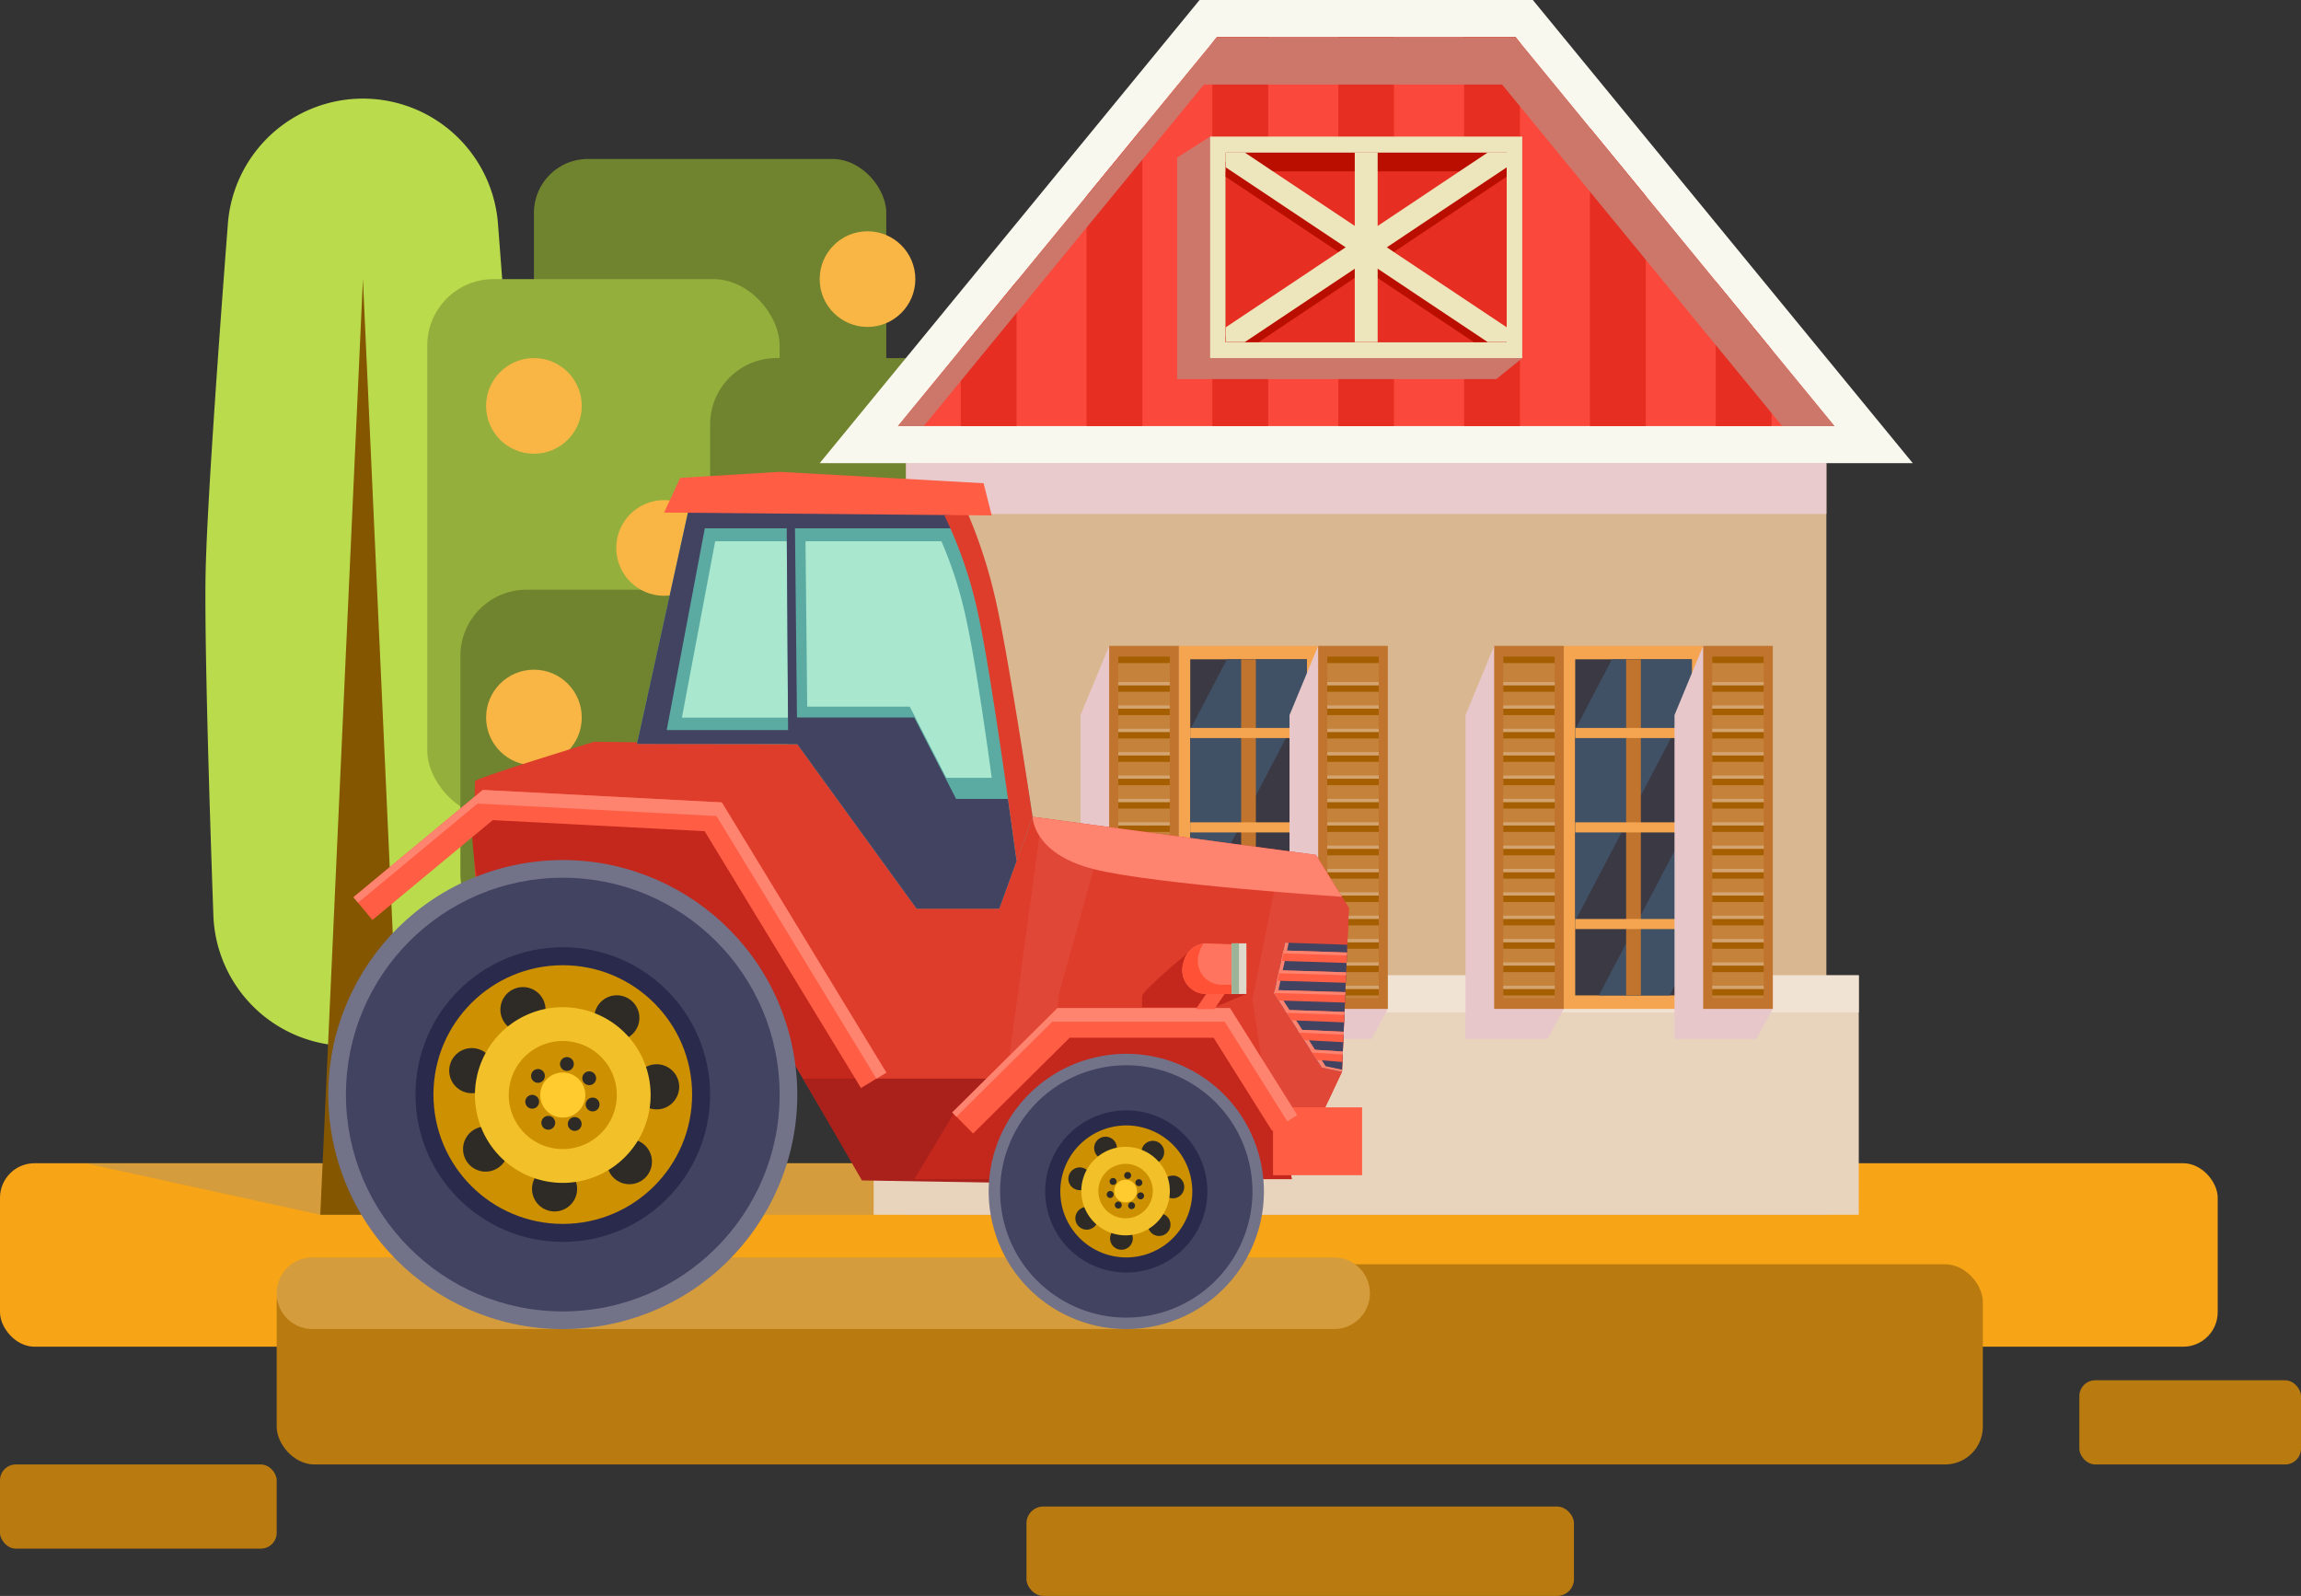 <svg xmlns="http://www.w3.org/2000/svg" width="308.492" height="213.962" viewBox="0 0 308.492 213.962">
  <rect x="0" y="0" width="308.492" height="213.962" fill="#333333" stroke="none"/>
  <g id="Grupo_53448" data-name="Grupo 53448" transform="translate(-533.278 -205.265)">
    <g id="Grupo_53376" data-name="Grupo 53376" transform="translate(533.278 361.214)">
      <rect id="Rectángulo_5070" data-name="Rectángulo 5070" width="297.325" height="24.599" rx="4.633" fill="#f7a416"/>
      <rect id="Rectángulo_5071" data-name="Rectángulo 5071" width="228.739" height="26.836" rx="5.055" transform="translate(37.096 13.549)" fill="#b97b10"/>
      <rect id="Rectángulo_5072" data-name="Rectángulo 5072" width="37.096" height="11.284" rx="2.125" transform="translate(0 40.385)" fill="#b97b10"/>
      <rect id="Rectángulo_5073" data-name="Rectángulo 5073" width="29.716" height="11.284" rx="2.125" transform="translate(278.776 29.101)" fill="#b97b10"/>
      <rect id="Rectángulo_5074" data-name="Rectángulo 5074" width="73.403" height="11.985" rx="2.257" transform="translate(137.617 46.027)" fill="#b97b10"/>
    </g>
    <path id="Trazado_99346" data-name="Trazado 99346" d="M644.628,290.649H570.44l-31.306-6.86H658.827Z" transform="translate(5.778 77.472)" fill="#d49c3c" style="mix-blend-mode: multiply;isolation: isolate"/>
    <path id="Trazado_99347" data-name="Trazado 99347" d="M693.715,299.724H556.753a4.8,4.8,0,0,1-4.8-4.8h0a4.8,4.8,0,0,1,4.8-4.8H693.715a4.8,4.8,0,0,1,4.8,4.8h0A4.8,4.8,0,0,1,693.715,299.724Z" transform="translate(18.423 83.721)" fill="#d49c3c" style="mix-blend-mode: multiply;isolation: isolate"/>
    <path id="Trazado_99348" data-name="Trazado 99348" d="M568.259,211.92h0a18.158,18.158,0,0,0-18.122,17s-2.728,34.855-2.968,46.5c-.234,11.439,1.031,45.755,1.031,45.755a18.16,18.16,0,0,0,18.156,17.75h3.806a18.16,18.16,0,0,0,18.156-17.75s1.266-34.317,1.029-45.755c-.238-11.646-2.966-46.5-2.966-46.5A18.159,18.159,0,0,0,568.259,211.92Z" transform="translate(13.677 6.566)" fill="#badb4c"/>
    <path id="Trazado_99349" data-name="Trazado 99349" d="M560.611,224.1l-5.718,125.438h11.435Z" transform="translate(21.325 18.583)" fill="#845600"/>
    <rect id="Rectángulo_5075" data-name="Rectángulo 5075" width="47.239" height="38.355" rx="7.224" transform="translate(604.862 226.576)" fill="#70832e"/>
    <rect id="Rectángulo_5076" data-name="Rectángulo 5076" width="47.239" height="72.086" rx="8.897" transform="translate(590.561 242.683)" fill="#95af3d"/>
    <rect id="Rectángulo_5077" data-name="Rectángulo 5077" width="47.239" height="72.086" rx="8.897" transform="translate(628.482 253.271)" fill="#70832e"/>
    <rect id="Rectángulo_5078" data-name="Rectángulo 5078" width="47.239" height="47.098" rx="8.871" transform="translate(595.003 284.324)" fill="#70832e"/>
    <circle id="Elipse_3953" data-name="Elipse 3953" cx="6.413" cy="6.413" r="6.413" transform="translate(643.171 236.27)" fill="#f9b645"/>
    <circle id="Elipse_3954" data-name="Elipse 3954" cx="6.413" cy="6.413" r="6.413" transform="translate(598.449 253.271)" fill="#f9b645"/>
    <circle id="Elipse_3955" data-name="Elipse 3955" cx="6.413" cy="6.413" r="6.413" transform="translate(615.899 272.313)" fill="#f9b645"/>
    <circle id="Elipse_3956" data-name="Elipse 3956" cx="6.413" cy="6.413" r="6.413" transform="translate(655.05 264.896)" fill="#ff4a3b"/>
    <circle id="Elipse_3957" data-name="Elipse 3957" cx="6.413" cy="6.413" r="6.413" transform="translate(598.449 295.047)" fill="#f9b645"/>
    <rect id="Rectángulo_5079" data-name="Rectángulo 5079" width="123.391" height="100.765" transform="translate(654.747 267.355)" fill="#d9b791"/>
    <rect id="Rectángulo_5080" data-name="Rectángulo 5080" width="123.391" height="6.815" transform="translate(654.747 267.355)" fill="#e9cacd" style="mix-blend-mode: multiply;isolation: isolate"/>
    <path id="Trazado_99350" data-name="Trazado 99350" d="M639.526,205.265h44.682l50.931,62.09H588.6Z" transform="translate(54.576 0)" fill="#f9f8ee"/>
    <path id="Trazado_99351" data-name="Trazado 99351" d="M719.428,259.928H593.875l8.423-10.271,7.49-9.138,9.377-11.423,7.489-9.138,9.377-11.423.635-.775h39.99l.616.755,9.377,11.443,7.49,9.119,9.377,11.443,7.49,9.138Z" transform="translate(59.785 2.462)" fill="#fa493c"/>
    <g id="Grupo_53377" data-name="Grupo 53377" transform="translate(662.083 210.222)">
      <path id="Trazado_99352" data-name="Trazado 99352" d="M605.6,224.25v19.409h-7.489V233.388Z" transform="translate(-598.115 -191.491)" fill="#e62e22"/>
      <path id="Trazado_99353" data-name="Trazado 99353" d="M614.094,213.9v39.97H606.6V223.038Z" transform="translate(-589.738 -201.702)" fill="#e62e22"/>
      <path id="Trazado_99354" data-name="Trazado 99354" d="M622.584,207.76v52.168h-7.49V208.535l.636-.775Z" transform="translate(-581.362 -207.76)" fill="#e62e22"/>
      <rect id="Rectángulo_5081" data-name="Rectángulo 5081" width="7.47" height="52.168" transform="translate(50.619)" fill="#e62e22"/>
      <path id="Trazado_99355" data-name="Trazado 99355" d="M639.574,208.515v51.413h-7.49V207.76h6.873Z" transform="translate(-564.6 -207.76)" fill="#e62e22"/>
      <path id="Trazado_99356" data-name="Trazado 99356" d="M648.064,223.018V253.87h-7.49V213.9Z" transform="translate(-556.224 -201.702)" fill="#e62e22"/>
      <path id="Trazado_99357" data-name="Trazado 99357" d="M656.554,233.388v10.271h-7.49V224.25Z" transform="translate(-547.847 -191.491)" fill="#e62e22"/>
    </g>
    <path id="Trazado_99358" data-name="Trazado 99358" d="M634.892,214.138h39.983l37.556,45.785h7l-42.783-52.158H636.662l-42.783,52.158h3.458Z" transform="translate(59.789 2.466)" fill="#cc776a" style="mix-blend-mode: multiply;isolation: isolate"/>
    <path id="Trazado_99359" data-name="Trazado 99359" d="M655.513,246.992H612.718V217.3l4.428-2.814,41.843,29.7Z" transform="translate(78.376 9.094)" fill="#cc776a" style="mix-blend-mode: multiply;isolation: isolate"/>
    <g id="Grupo_53378" data-name="Grupo 53378" transform="translate(695.522 223.576)">
      <rect id="Rectángulo_5082" data-name="Rectángulo 5082" width="41.843" height="29.695" fill="#ede6bc"/>
      <rect id="Rectángulo_5083" data-name="Rectángulo 5083" width="37.67" height="25.4" transform="translate(2.087 2.148)" fill="#ba0e00"/>
      <rect id="Rectángulo_5084" data-name="Rectángulo 5084" width="37.666" height="22.886" transform="translate(2.081 4.664)" fill="#e62e22"/>
      <path id="Trazado_99360" data-name="Trazado 99360" d="M653.661,216.19v1.987L637.589,228.9l-2.761,1.828-14.4,9.615h-4.43v-.735L632.066,228.9l2.761-1.848,14.383-9.6,1.907-1.271Z" transform="translate(-613.913 -212.797)" fill="#ba0e00"/>
      <path id="Trazado_99361" data-name="Trazado 99361" d="M653.661,239.612v.735H649.25l-14.422-9.615-2.761-1.828-16.072-10.727V216.19h2.563l1.907,1.271,14.363,9.6,2.761,1.848Z" transform="translate(-613.913 -212.797)" fill="#ba0e00"/>
      <rect id="Rectángulo_5085" data-name="Rectángulo 5085" width="3.068" height="25.4" transform="translate(19.388 2.148)" fill="#ede6bc"/>
      <path id="Trazado_99362" data-name="Trazado 99362" d="M653.667,215.563v1.977l-35.111,23.424H616v-1.977l35.108-23.423Z" transform="translate(-613.91 -213.416)" fill="#ede6bc"/>
      <path id="Trazado_99363" data-name="Trazado 99363" d="M616,215.563v1.977l35.112,23.424h2.558v-1.977L618.56,215.563Z" transform="translate(-613.91 -213.416)" fill="#ede6bc"/>
    </g>
    <rect id="Rectángulo_5086" data-name="Rectángulo 5086" width="132.074" height="32.098" transform="translate(650.407 336.023)" fill="#e8d3bc"/>
    <rect id="Rectángulo_5087" data-name="Rectángulo 5087" width="132.074" height="4.965" transform="translate(650.407 336.023)" fill="#f0e3d4"/>
    <g id="Grupo_53409" data-name="Grupo 53409" transform="translate(678.142 291.853)">
      <path id="Trazado_99364" data-name="Trazado 99364" d="M610.041,248.851l-3.842,9.286v43.409h10.968l2.214-4.022Z" transform="translate(-606.198 -248.851)" fill="#e7c7ca" style="mix-blend-mode: multiply;isolation: isolate"/>
      <rect id="Rectángulo_5088" data-name="Rectángulo 5088" width="18.68" height="48.673" transform="translate(13.182)" fill="#f5a44f"/>
      <rect id="Rectángulo_5089" data-name="Rectángulo 5089" width="15.635" height="45.056" transform="translate(14.708 1.803)" fill="#3b3944"/>
      <path id="Trazado_99365" data-name="Trazado 99365" d="M629.236,249.759v5.2L613.6,284.842V259.175l4.927-9.417Z" transform="translate(-598.894 -247.955)" fill="#405166"/>
      <path id="Trazado_99366" data-name="Trazado 99366" d="M627.658,260.449v18.137l-2.98,5.682H615.2Z" transform="translate(-597.316 -237.409)" fill="#405166"/>
      <rect id="Rectángulo_5090" data-name="Rectángulo 5090" width="1.973" height="45.056" transform="translate(21.535 1.808)" fill="#c0742e"/>
      <rect id="Rectángulo_5091" data-name="Rectángulo 5091" width="15.631" height="1.355" transform="translate(14.706 23.658)" fill="#f5a44f"/>
      <rect id="Rectángulo_5092" data-name="Rectángulo 5092" width="15.631" height="1.355" transform="translate(14.706 36.616)" fill="#f5a44f"/>
      <rect id="Rectángulo_5093" data-name="Rectángulo 5093" width="15.631" height="1.356" transform="translate(14.706 11.006)" fill="#f5a44f"/>
      <rect id="Rectángulo_5094" data-name="Rectángulo 5094" width="9.34" height="48.673" transform="translate(3.842)" fill="#c0742e"/>
      <rect id="Rectángulo_5095" data-name="Rectángulo 5095" width="6.898" height="45.801" transform="translate(5.063 1.436)" fill="#c4823a"/>
      <g id="Grupo_53393" data-name="Grupo 53393" transform="translate(5.063 1.436)">
        <rect id="Rectángulo_5096" data-name="Rectángulo 5096" width="6.898" height="0.869" fill="#a55e00"/>
        <g id="Grupo_53379" data-name="Grupo 53379" transform="translate(0 3.414)">
          <rect id="Rectángulo_5097" data-name="Rectángulo 5097" width="6.898" height="0.869" transform="translate(0 0.435)" fill="#a55e00"/>
          <rect id="Rectángulo_5098" data-name="Rectángulo 5098" width="6.898" height="0.435" fill="#d4a470"/>
        </g>
        <g id="Grupo_53380" data-name="Grupo 53380" transform="translate(0 6.546)">
          <rect id="Rectángulo_5099" data-name="Rectángulo 5099" width="6.898" height="0.869" transform="translate(0 0.434)" fill="#a55e00"/>
          <rect id="Rectángulo_5100" data-name="Rectángulo 5100" width="6.898" height="0.434" fill="#d4a470"/>
        </g>
        <g id="Grupo_53381" data-name="Grupo 53381" transform="translate(0 9.678)">
          <rect id="Rectángulo_5101" data-name="Rectángulo 5101" width="6.898" height="0.869" transform="translate(0 0.434)" fill="#a55e00"/>
          <rect id="Rectángulo_5102" data-name="Rectángulo 5102" width="6.898" height="0.434" fill="#d4a470"/>
        </g>
        <g id="Grupo_53382" data-name="Grupo 53382" transform="translate(0 12.81)">
          <rect id="Rectángulo_5103" data-name="Rectángulo 5103" width="6.898" height="0.869" transform="translate(0 0.435)" fill="#a55e00"/>
          <rect id="Rectángulo_5104" data-name="Rectángulo 5104" width="6.898" height="0.435" fill="#d4a470"/>
        </g>
        <g id="Grupo_53383" data-name="Grupo 53383" transform="translate(0 15.942)">
          <rect id="Rectángulo_5105" data-name="Rectángulo 5105" width="6.898" height="0.869" transform="translate(0 0.434)" fill="#a55e00"/>
          <rect id="Rectángulo_5106" data-name="Rectángulo 5106" width="6.898" height="0.434" fill="#d4a470"/>
        </g>
        <g id="Grupo_53384" data-name="Grupo 53384" transform="translate(0 19.074)">
          <rect id="Rectángulo_5107" data-name="Rectángulo 5107" width="6.898" height="0.869" transform="translate(0 0.434)" fill="#a55e00"/>
          <rect id="Rectángulo_5108" data-name="Rectángulo 5108" width="6.898" height="0.434" fill="#d4a470"/>
        </g>
        <g id="Grupo_53385" data-name="Grupo 53385" transform="translate(0 22.205)">
          <rect id="Rectángulo_5109" data-name="Rectángulo 5109" width="6.898" height="0.869" transform="translate(0 0.435)" fill="#a55e00"/>
          <rect id="Rectángulo_5110" data-name="Rectángulo 5110" width="6.898" height="0.435" fill="#d4a470"/>
        </g>
        <g id="Grupo_53386" data-name="Grupo 53386" transform="translate(0 25.337)">
          <rect id="Rectángulo_5111" data-name="Rectángulo 5111" width="6.898" height="0.869" transform="translate(0 0.435)" fill="#a55e00"/>
          <rect id="Rectángulo_5112" data-name="Rectángulo 5112" width="6.898" height="0.435" fill="#d4a470"/>
        </g>
        <g id="Grupo_53387" data-name="Grupo 53387" transform="translate(0 28.469)">
          <rect id="Rectángulo_5113" data-name="Rectángulo 5113" width="6.898" height="0.869" transform="translate(0 0.434)" fill="#a55e00"/>
          <rect id="Rectángulo_5114" data-name="Rectángulo 5114" width="6.898" height="0.434" fill="#d4a470"/>
        </g>
        <g id="Grupo_53388" data-name="Grupo 53388" transform="translate(0 31.601)">
          <rect id="Rectángulo_5115" data-name="Rectángulo 5115" width="6.898" height="0.869" transform="translate(0 0.435)" fill="#a55e00"/>
          <rect id="Rectángulo_5116" data-name="Rectángulo 5116" width="6.898" height="0.435" fill="#d4a470"/>
        </g>
        <g id="Grupo_53389" data-name="Grupo 53389" transform="translate(0 34.733)">
          <rect id="Rectángulo_5117" data-name="Rectángulo 5117" width="6.898" height="0.869" transform="translate(0 0.435)" fill="#a55e00"/>
          <rect id="Rectángulo_5118" data-name="Rectángulo 5118" width="6.898" height="0.435" fill="#d4a470"/>
        </g>
        <g id="Grupo_53390" data-name="Grupo 53390" transform="translate(0 37.864)">
          <rect id="Rectángulo_5119" data-name="Rectángulo 5119" width="6.898" height="0.869" transform="translate(0 0.434)" fill="#a55e00"/>
          <rect id="Rectángulo_5120" data-name="Rectángulo 5120" width="6.898" height="0.434" fill="#d4a470"/>
        </g>
        <g id="Grupo_53391" data-name="Grupo 53391" transform="translate(0 40.996)">
          <rect id="Rectángulo_5121" data-name="Rectángulo 5121" width="6.898" height="0.869" transform="translate(0 0.434)" fill="#a55e00"/>
          <rect id="Rectángulo_5122" data-name="Rectángulo 5122" width="6.898" height="0.434" fill="#d4a470"/>
        </g>
        <g id="Grupo_53392" data-name="Grupo 53392" transform="translate(0 44.128)">
          <rect id="Rectángulo_5123" data-name="Rectángulo 5123" width="6.898" height="0.869" transform="translate(0 0.435)" fill="#a55e00"/>
          <rect id="Rectángulo_5124" data-name="Rectángulo 5124" width="6.898" height="0.435" fill="#d4a470"/>
        </g>
      </g>
      <path id="Trazado_99367" data-name="Trazado 99367" d="M624.145,248.851l-3.842,9.286v43.409H631.27l2.214-4.022Z" transform="translate(-592.283 -248.851)" fill="#e7c7ca" style="mix-blend-mode: multiply;isolation: isolate"/>
      <rect id="Rectángulo_5125" data-name="Rectángulo 5125" width="9.34" height="48.673" transform="translate(31.861)" fill="#c0742e"/>
      <rect id="Rectángulo_5126" data-name="Rectángulo 5126" width="6.898" height="45.801" transform="translate(33.082 1.436)" fill="#c4823a"/>
      <g id="Grupo_53408" data-name="Grupo 53408" transform="translate(33.082 1.436)">
        <rect id="Rectángulo_5127" data-name="Rectángulo 5127" width="6.898" height="0.869" fill="#a55e00"/>
        <g id="Grupo_53394" data-name="Grupo 53394" transform="translate(0 3.414)">
          <rect id="Rectángulo_5128" data-name="Rectángulo 5128" width="6.898" height="0.869" transform="translate(0 0.435)" fill="#a55e00"/>
          <rect id="Rectángulo_5129" data-name="Rectángulo 5129" width="6.898" height="0.435" fill="#d4a470"/>
        </g>
        <g id="Grupo_53395" data-name="Grupo 53395" transform="translate(0 6.546)">
          <rect id="Rectángulo_5130" data-name="Rectángulo 5130" width="6.898" height="0.869" transform="translate(0 0.434)" fill="#a55e00"/>
          <rect id="Rectángulo_5131" data-name="Rectángulo 5131" width="6.898" height="0.434" fill="#d4a470"/>
        </g>
        <g id="Grupo_53396" data-name="Grupo 53396" transform="translate(0 9.678)">
          <rect id="Rectángulo_5132" data-name="Rectángulo 5132" width="6.898" height="0.869" transform="translate(0 0.434)" fill="#a55e00"/>
          <rect id="Rectángulo_5133" data-name="Rectángulo 5133" width="6.898" height="0.434" fill="#d4a470"/>
        </g>
        <g id="Grupo_53397" data-name="Grupo 53397" transform="translate(0 12.81)">
          <rect id="Rectángulo_5134" data-name="Rectángulo 5134" width="6.898" height="0.869" transform="translate(0 0.435)" fill="#a55e00"/>
          <rect id="Rectángulo_5135" data-name="Rectángulo 5135" width="6.898" height="0.435" fill="#d4a470"/>
        </g>
        <g id="Grupo_53398" data-name="Grupo 53398" transform="translate(0 15.942)">
          <rect id="Rectángulo_5136" data-name="Rectángulo 5136" width="6.898" height="0.869" transform="translate(0 0.434)" fill="#a55e00"/>
          <rect id="Rectángulo_5137" data-name="Rectángulo 5137" width="6.898" height="0.434" fill="#d4a470"/>
        </g>
        <g id="Grupo_53399" data-name="Grupo 53399" transform="translate(0 19.074)">
          <rect id="Rectángulo_5138" data-name="Rectángulo 5138" width="6.898" height="0.869" transform="translate(0 0.434)" fill="#a55e00"/>
          <rect id="Rectángulo_5139" data-name="Rectángulo 5139" width="6.898" height="0.434" fill="#d4a470"/>
        </g>
        <g id="Grupo_53400" data-name="Grupo 53400" transform="translate(0 22.205)">
          <rect id="Rectángulo_5140" data-name="Rectángulo 5140" width="6.898" height="0.869" transform="translate(0 0.435)" fill="#a55e00"/>
          <rect id="Rectángulo_5141" data-name="Rectángulo 5141" width="6.898" height="0.435" fill="#d4a470"/>
        </g>
        <g id="Grupo_53401" data-name="Grupo 53401" transform="translate(0 25.337)">
          <rect id="Rectángulo_5142" data-name="Rectángulo 5142" width="6.898" height="0.869" transform="translate(0 0.435)" fill="#a55e00"/>
          <rect id="Rectángulo_5143" data-name="Rectángulo 5143" width="6.898" height="0.435" fill="#d4a470"/>
        </g>
        <g id="Grupo_53402" data-name="Grupo 53402" transform="translate(0 28.469)">
          <rect id="Rectángulo_5144" data-name="Rectángulo 5144" width="6.898" height="0.869" transform="translate(0 0.434)" fill="#a55e00"/>
          <rect id="Rectángulo_5145" data-name="Rectángulo 5145" width="6.898" height="0.434" fill="#d4a470"/>
        </g>
        <g id="Grupo_53403" data-name="Grupo 53403" transform="translate(0 31.601)">
          <rect id="Rectángulo_5146" data-name="Rectángulo 5146" width="6.898" height="0.869" transform="translate(0 0.435)" fill="#a55e00"/>
          <rect id="Rectángulo_5147" data-name="Rectángulo 5147" width="6.898" height="0.435" fill="#d4a470"/>
        </g>
        <g id="Grupo_53404" data-name="Grupo 53404" transform="translate(0 34.733)">
          <rect id="Rectángulo_5148" data-name="Rectángulo 5148" width="6.898" height="0.869" transform="translate(0 0.435)" fill="#a55e00"/>
          <rect id="Rectángulo_5149" data-name="Rectángulo 5149" width="6.898" height="0.435" fill="#d4a470"/>
        </g>
        <g id="Grupo_53405" data-name="Grupo 53405" transform="translate(0 37.864)">
          <rect id="Rectángulo_5150" data-name="Rectángulo 5150" width="6.898" height="0.869" transform="translate(0 0.434)" fill="#a55e00"/>
          <rect id="Rectángulo_5151" data-name="Rectángulo 5151" width="6.898" height="0.434" fill="#d4a470"/>
        </g>
        <g id="Grupo_53406" data-name="Grupo 53406" transform="translate(0 40.996)">
          <rect id="Rectángulo_5152" data-name="Rectángulo 5152" width="6.898" height="0.869" transform="translate(0 0.434)" fill="#a55e00"/>
          <rect id="Rectángulo_5153" data-name="Rectángulo 5153" width="6.898" height="0.434" fill="#d4a470"/>
        </g>
        <g id="Grupo_53407" data-name="Grupo 53407" transform="translate(0 44.128)">
          <rect id="Rectángulo_5154" data-name="Rectángulo 5154" width="6.898" height="0.869" transform="translate(0 0.435)" fill="#a55e00"/>
          <rect id="Rectángulo_5155" data-name="Rectángulo 5155" width="6.898" height="0.435" fill="#d4a470"/>
        </g>
      </g>
    </g>
    <path id="Trazado_99368" data-name="Trazado 99368" d="M676.216,311.063l5.43-11.486.926-21.98-4.41-7.108-37.994-5.108-31.551-9.748-27.25-.308s-16.467,5.022-15.962,5.328c.111.068-.983,16.356,1.5,18.088,8.751,6.109,33.341,6.246,33.341,6.246S616.6,312.643,617,313.431s27.175.7,27.175.7Z" transform="translate(31.55 49.389)" fill="#de3d2c"/>
    <path id="Trazado_99369" data-name="Trazado 99369" d="M618.973,295.2l-5.759,7.037L602.5,284.089l-2.142-3.622-33.959-7.3-.552-3.618s-1.2-7.124-.473-8.691,29.386-1.021,31.676.328,5.082,9.047,5.082,9.047Z" transform="translate(31.434 53.909)" fill="#c4271b" style="mix-blend-mode: multiply;isolation: isolate"/>
    <path id="Trazado_99370" data-name="Trazado 99370" d="M620.25,278.056H587.475l7.891,13.649,19.778.328Z" transform="translate(53.471 71.816)" fill="#a9211a"/>
    <path id="Trazado_99371" data-name="Trazado 99371" d="M620.706,265.439l-2.9,14.447,1.452,9.57,3.845,8.407,3.83-2.184L629.8,289.6l.925-21.979-.925-1.491Z" transform="translate(83.391 59.368)" fill="#e04737"/>
    <path id="Trazado_99372" data-name="Trazado 99372" d="M605.425,261.676l-4.022,29.47,6.436-6.385.2-1.893,4.651-16.741Z" transform="translate(67.212 55.655)" fill="#e04737"/>
    <path id="Trazado_99373" data-name="Trazado 99373" d="M616.516,269.558s-6.162,5.082-6.162,5.849v1.468h9.685l4.3-1.782Z" transform="translate(76.043 63.432)" fill="#c4271b"/>
    <path id="Trazado_99374" data-name="Trazado 99374" d="M600.171,287.057,594.98,295.7h50.635l-.98-5.08s-5.145-12.383-7.505-14.127-12.79-2.654-12.79-2.654L612.587,276.4Z" transform="translate(60.875 67.654)" fill="#c4271b" style="mix-blend-mode: multiply;isolation: isolate"/>
    <rect id="Rectángulo_5156" data-name="Rectángulo 5156" width="11.94" height="9.096" transform="translate(703.95 353.724)" fill="#ff5e45"/>
    <path id="Trazado_99375" data-name="Trazado 99375" d="M629.078,269.159l-8.335-.277-1.48,6.808,6.391,9.939,2.707.572Z" transform="translate(84.833 62.764)" fill="#424261"/>
    <path id="Trazado_99376" data-name="Trazado 99376" d="M626.172,285.446l-6.391-9.939,1.437-6.609-.475-.016-1.48,6.808,6.391,9.939,2.707.572.012-.289Z" transform="translate(84.834 62.764)" fill="#ff8470"/>
    <path id="Trazado_99377" data-name="Trazado 99377" d="M628.7,277.647l-.057,1.4-7.062-.276-.9-1.4Zm-.282,6.711.06-1.4-4.385-.278.9,1.4Zm-6.031-4.333.9,1.4,5.243.278.06-1.4Zm-3.023-5.31-.1.455.608.946,8.882.278.058-1.4Zm1.154-5.308-.3,1.4,8.763.276.06-1.4Zm-.576,2.654-.306,1.4,9.23.278.06-1.4Z" transform="translate(84.833 63.283)" fill="#ff5e45"/>
    <g id="Grupo_53410" data-name="Grupo 53410" transform="translate(704.097 332.689)">
      <path id="Trazado_99378" data-name="Trazado 99378" d="M621.957,276.5l4.1.26.016-.392-4.383-.277Z" transform="translate(-616.865 -262.815)" fill="#ff8470"/>
      <path id="Trazado_99379" data-name="Trazado 99379" d="M620.045,269.8l8.5.277.017-.392-8.518-.277-.3,1.4.085,0Z" transform="translate(-618.792 -269.407)" fill="#ff8470"/>
      <path id="Trazado_99380" data-name="Trazado 99380" d="M621.095,275.156l5.926.265.016-.392-6.2-.277Z" transform="translate(-617.713 -264.133)" fill="#ff8470"/>
      <path id="Trazado_99381" data-name="Trazado 99381" d="M619.45,272.143l.085,0,.219-1.01,8.967.277.016-.392-8.983-.277Z" transform="translate(-619.079 -268.088)" fill="#ff8470"/>
      <path id="Trazado_99382" data-name="Trazado 99382" d="M620.234,273.818l7.747.268.016-.392-8.021-.277Z" transform="translate(-618.561 -265.452)" fill="#ff8470"/>
      <path id="Trazado_99383" data-name="Trazado 99383" d="M619.264,272.534l.064.1.035-.161,9.432.277.016-.392-9.448-.277Z" transform="translate(-619.264 -266.77)" fill="#ff8470"/>
    </g>
    <g id="Grupo_53411" data-name="Grupo 53411" transform="translate(660.946 340.417)">
      <path id="Trazado_99384" data-name="Trazado 99384" d="M600.34,290.111l-2.8-2.821L611.647,273.3h23.128l9.014,14.347-3.364,2.115-7.846-12.488h-19.3Z" transform="translate(-597.542 -273.297)" fill="#ff5e45"/>
    </g>
    <g id="Grupo_53412" data-name="Grupo 53412" transform="translate(580.667 311.167)">
      <path id="Trazado_99385" data-name="Trazado 99385" d="M625.175,298.538l-20.963-34.433-28.405-1.483L559.67,276.013l-2.538-3.058,17.332-14.383,32.05,1.673,22.054,36.225Z" transform="translate(-557.132 -258.573)" fill="#ff5e45"/>
    </g>
    <path id="Trazado_99386" data-name="Trazado 99386" d="M610.944,275.121h23.128l8.392,13.356,1.326-.834L634.776,273.3H611.647L597.542,287.29l.563.567Z" transform="translate(63.404 67.12)" fill="#ff8470"/>
    <path id="Trazado_99387" data-name="Trazado 99387" d="M573.761,260.4l32.05,1.673,21.434,35.207,1.324-.806-22.053-36.226-32.05-1.673-17.332,14.383.61.734Z" transform="translate(23.535 52.594)" fill="#ff8470"/>
    <path id="Trazado_99388" data-name="Trazado 99388" d="M602.964,260.387s0,4.941,8.189,7.013,33.289,3.713,33.289,3.713l-3.484-5.618Z" transform="translate(68.753 54.384)" fill="#ff8470"/>
    <path id="Trazado_99389" data-name="Trazado 99389" d="M620.671,275.716h-4.4A3.2,3.2,0,0,1,613.2,271.6l.117-.4a3.2,3.2,0,0,1,2.8-2.275l4.631.165a.992.992,0,0,1,.918.991v4.641A.994.994,0,0,1,620.671,275.716Z" transform="translate(78.717 62.808)" fill="#ff745e"/>
    <path id="Trazado_99390" data-name="Trazado 99390" d="M618.347,274.452a3.2,3.2,0,0,1-3.067-4.118l.119-.4a3.152,3.152,0,0,1,.516-.985,3.18,3.18,0,0,0-2.6,2.225l-.119.4a3.2,3.2,0,0,0,3.067,4.118h4.4a.994.994,0,0,0,.993-.993v-.246Z" transform="translate(78.717 62.833)" fill="#ff5135"/>
    <path id="Trazado_99391" data-name="Trazado 99391" d="M629.3,282.415l-4.47,12.309H613.754l-16-22.057-21.485-.032L583,242.071l1.051-4.011H592.8c10.592.872,25.538,2.263,27.127,3.252C623.514,243.551,629.3,282.415,629.3,282.415Z" transform="translate(42.413 32.356)" fill="#5baba2"/>
    <path id="Trazado_99392" data-name="Trazado 99392" d="M593.361,241.792h-9.6L579.3,265.435h14.225Z" transform="translate(45.401 36.038)" fill="#a9e7cf"/>
    <path id="Trazado_99393" data-name="Trazado 99393" d="M605.859,241.792H587.638l.232,22.172h13.747l4.9,9.538H612.6s-1.887-14.363-3.479-21.559A54.841,54.841,0,0,0,605.859,241.792Z" transform="translate(53.632 36.038)" fill="#a9e7cf"/>
    <path id="Trazado_99394" data-name="Trazado 99394" d="M626.008,279.073H619.05l-5.608-10.91H597.714l-.266-25.365h21.6v-2.732H585.87l.2-1.051-2.938,1.506-6.864,31.172,3.631.01h16.636v.022h1.218l16,22.057h11.079l2.324-6.4Zm-45.757-9.23,5.106-27.046h10.984l.183,27.046Z" transform="translate(42.413 33.298)" fill="#424261"/>
    <path id="Trazado_99395" data-name="Trazado 99395" d="M597.009,240.252a57.089,57.089,0,0,1,4.553,13.342c1.822,8.232,5.131,32.973,5.131,32.973l2.146-5.91s-3.463-23.13-5.155-29.922a66.6,66.6,0,0,0-3.6-10.894Z" transform="translate(62.877 34.113)" fill="#de3d2c"/>
    <path id="Trazado_99396" data-name="Trazado 99396" d="M620.93,238.636l-27.347-1.529-13.33.811-2.157,4.649,43.922.384Z" transform="translate(44.217 31.415)" fill="#ff5e45"/>
    <circle id="Elipse_3958" data-name="Elipse 3958" cx="31.435" cy="31.435" r="31.435" transform="translate(570.913 328.638) rotate(-13.282)" fill="#727289"/>
    <circle id="Elipse_3959" data-name="Elipse 3959" cx="29.07" cy="29.07" r="29.07" transform="translate(579.66 322.941)" fill="#424261"/>
    <circle id="Elipse_3960" data-name="Elipse 3960" cx="19.752" cy="19.752" r="19.752" transform="translate(588.978 332.258)" fill="#2a2a4d"/>
    <circle id="Elipse_3961" data-name="Elipse 3961" cx="18.45" cy="18.45" r="18.45" transform="translate(662.084 351.279) rotate(-13.283)" fill="#727289"/>
    <circle id="Elipse_3962" data-name="Elipse 3962" cx="16.913" cy="16.913" r="16.913" transform="translate(663.932 352.422) rotate(-13.283)" fill="#424261"/>
    <path id="Trazado_99397" data-name="Trazado 99397" d="M625.555,291.068a10.87,10.87,0,1,0-10.869,10.871A10.869,10.869,0,0,0,625.555,291.068Z" transform="translate(69.593 73.928)" fill="#2a2a4d"/>
    <circle id="Elipse_3963" data-name="Elipse 3963" cx="17.34" cy="17.34" r="17.34" transform="translate(591.389 334.67)" fill="#cd9000"/>
    <g id="Grupo_53414" data-name="Grupo 53414" transform="translate(593.505 337.601)">
      <path id="Trazado_99398" data-name="Trazado 99398" d="M572.814,273.625a3.024,3.024,0,1,0-1.462,4.019A3.024,3.024,0,0,0,572.814,273.625Z" transform="translate(-560.187 -271.879)" fill="#2e2b27"/>
      <path id="Trazado_99399" data-name="Trazado 99399" d="M567.4,276.1a3.023,3.023,0,1,0,2.138,3.7A3.022,3.022,0,0,0,567.4,276.1Z" transform="translate(-563.595 -267.818)" fill="#2e2b27"/>
      <path id="Trazado_99400" data-name="Trazado 99400" d="M565.818,281.835a3.024,3.024,0,1,0,4.212.743A3.026,3.026,0,0,0,565.818,281.835Z" transform="translate(-562.674 -262.597)" fill="#2e2b27"/>
      <path id="Trazado_99401" data-name="Trazado 99401" d="M569.194,286.734a3.023,3.023,0,1,0,3.276-2.747A3.022,3.022,0,0,0,569.194,286.734Z" transform="translate(-558.082 -259.945)" fill="#2e2b27"/>
      <path id="Trazado_99402" data-name="Trazado 99402" d="M575.117,287.3a3.024,3.024,0,1,0,0-4.275A3.023,3.023,0,0,0,575.117,287.3Z" transform="translate(-553.1 -261.759)" fill="#2e2b27"/>
      <path id="Trazado_99403" data-name="Trazado 99403" d="M579.357,283.124a3.024,3.024,0,1,0-3.276-2.749A3.024,3.024,0,0,0,579.357,283.124Z" transform="translate(-551.287 -266.741)" fill="#2e2b27"/>
      <path id="Trazado_99404" data-name="Trazado 99404" d="M578.884,277.192a3.024,3.024,0,1,0-4.211.741A3.024,3.024,0,0,0,578.884,277.192Z" transform="translate(-553.938 -271.332)" fill="#2e2b27"/>
      <path id="Trazado_99405" data-name="Trazado 99405" d="M588.883,285.013a11.777,11.777,0,1,0-11.777,11.775A11.776,11.776,0,0,0,588.883,285.013Z" transform="translate(-561.882 -270.54)" fill="#f2c028"/>
      <path id="Trazado_99406" data-name="Trazado 99406" d="M582.1,282.762a7.244,7.244,0,1,0-7.245,7.243A7.246,7.246,0,0,0,582.1,282.762Z" transform="translate(-559.631 -268.29)" fill="#cd9000"/>
      <path id="Trazado_99407" data-name="Trazado 99407" d="M575.783,280.667a3.024,3.024,0,1,0-3.024,3.024A3.024,3.024,0,0,0,575.783,280.667Z" transform="translate(-557.536 -266.194)" fill="#ffcb2e"/>
      <g id="Grupo_53413" data-name="Grupo 53413" transform="translate(10.2 9.386)">
        <path id="Trazado_99408" data-name="Trazado 99408" d="M570.637,277.625a.924.924,0,1,0,.115,1.3A.923.923,0,0,0,570.637,277.625Z" transform="translate(-568.345 -275.809)" fill="#2e2b27"/>
        <path id="Trazado_99409" data-name="Trazado 99409" d="M569.494,279.166a.925.925,0,1,0,1.071.751A.927.927,0,0,0,569.494,279.166Z" transform="translate(-568.729 -274.089)" fill="#2e2b27"/>
        <path id="Trazado_99410" data-name="Trazado 99410" d="M569.939,281.033a.925.925,0,1,0,1.261-.338A.923.923,0,0,0,569.939,281.033Z" transform="translate(-567.659 -272.69)" fill="#2e2b27"/>
        <path id="Trazado_99411" data-name="Trazado 99411" d="M571.654,281.892a.925.925,0,1,0,.552-1.186A.926.926,0,0,0,571.654,281.892Z" transform="translate(-565.899 -272.611)" fill="#2e2b27"/>
        <path id="Trazado_99412" data-name="Trazado 99412" d="M573.415,281.129a.924.924,0,1,0-.552-1.184A.922.922,0,0,0,573.415,281.129Z" transform="translate(-564.706 -273.907)" fill="#2e2b27"/>
        <path id="Trazado_99413" data-name="Trazado 99413" d="M573.964,279.29a.925.925,0,1,0-1.264-.338A.925.925,0,0,0,573.964,279.29Z" transform="translate(-564.933 -275.654)" fill="#2e2b27"/>
        <path id="Trazado_99414" data-name="Trazado 99414" d="M572.908,277.689a.925.925,0,1,0-1.071.751A.927.927,0,0,0,572.908,277.689Z" transform="translate(-566.418 -276.604)" fill="#2e2b27"/>
      </g>
    </g>
    <path id="Trazado_99415" data-name="Trazado 99415" d="M622.529,290.062a8.847,8.847,0,1,0-8.846,8.848A8.847,8.847,0,0,0,622.529,290.062Z" transform="translate(70.598 74.933)" fill="#cd9000"/>
    <rect id="Rectángulo_5157" data-name="Rectángulo 5157" width="1.987" height="6.789" transform="translate(698.395 331.735)" fill="#ded9cb"/>
    <rect id="Rectángulo_5158" data-name="Rectángulo 5158" width="0.993" height="6.789" transform="translate(698.395 331.735)" fill="#9db397"/>
    <path id="Trazado_99416" data-name="Trazado 99416" d="M616.46,274.378h-2.48l1.383-2.034h2.48Z" transform="translate(79.621 66.18)" fill="#ff5e45"/>
    <g id="Grupo_53445" data-name="Grupo 53445" transform="translate(729.757 291.853)">
      <path id="Trazado_99417" data-name="Trazado 99417" d="M636.022,248.851l-3.842,9.286v43.409h10.968l2.214-4.022Z" transform="translate(-632.18 -248.851)" fill="#e7c7ca" style="mix-blend-mode: multiply;isolation: isolate"/>
      <rect id="Rectángulo_5159" data-name="Rectángulo 5159" width="18.68" height="48.673" transform="translate(13.182)" fill="#f5a44f"/>
      <rect id="Rectángulo_5160" data-name="Rectángulo 5160" width="15.635" height="45.056" transform="translate(14.707 1.803)" fill="#3b3944"/>
      <path id="Trazado_99418" data-name="Trazado 99418" d="M655.218,249.759v5.2l-15.635,29.879V259.175l4.927-9.417Z" transform="translate(-624.876 -247.955)" fill="#405166"/>
      <path id="Trazado_99419" data-name="Trazado 99419" d="M653.64,260.449v18.137l-2.98,5.682h-9.476Z" transform="translate(-623.298 -237.409)" fill="#405166"/>
      <rect id="Rectángulo_5161" data-name="Rectángulo 5161" width="1.973" height="45.056" transform="translate(21.535 1.808)" fill="#c0742e"/>
      <rect id="Rectángulo_5162" data-name="Rectángulo 5162" width="15.631" height="1.355" transform="translate(14.706 23.658)" fill="#f5a44f"/>
      <rect id="Rectángulo_5163" data-name="Rectángulo 5163" width="15.631" height="1.355" transform="translate(14.706 36.616)" fill="#f5a44f"/>
      <rect id="Rectángulo_5164" data-name="Rectángulo 5164" width="15.631" height="1.356" transform="translate(14.706 11.006)" fill="#f5a44f"/>
      <rect id="Rectángulo_5165" data-name="Rectángulo 5165" width="9.34" height="48.673" transform="translate(3.842)" fill="#c0742e"/>
      <rect id="Rectángulo_5166" data-name="Rectángulo 5166" width="6.898" height="45.801" transform="translate(5.063 1.436)" fill="#c4823a"/>
      <g id="Grupo_53429" data-name="Grupo 53429" transform="translate(5.063 1.436)">
        <rect id="Rectángulo_5167" data-name="Rectángulo 5167" width="6.898" height="0.869" fill="#a55e00"/>
        <g id="Grupo_53415" data-name="Grupo 53415" transform="translate(0 3.414)">
          <rect id="Rectángulo_5168" data-name="Rectángulo 5168" width="6.898" height="0.869" transform="translate(0 0.435)" fill="#a55e00"/>
          <rect id="Rectángulo_5169" data-name="Rectángulo 5169" width="6.898" height="0.435" fill="#d4a470"/>
        </g>
        <g id="Grupo_53416" data-name="Grupo 53416" transform="translate(0 6.546)">
          <rect id="Rectángulo_5170" data-name="Rectángulo 5170" width="6.898" height="0.869" transform="translate(0 0.434)" fill="#a55e00"/>
          <rect id="Rectángulo_5171" data-name="Rectángulo 5171" width="6.898" height="0.434" fill="#d4a470"/>
        </g>
        <g id="Grupo_53417" data-name="Grupo 53417" transform="translate(0 9.678)">
          <rect id="Rectángulo_5172" data-name="Rectángulo 5172" width="6.898" height="0.869" transform="translate(0 0.434)" fill="#a55e00"/>
          <rect id="Rectángulo_5173" data-name="Rectángulo 5173" width="6.898" height="0.434" fill="#d4a470"/>
        </g>
        <g id="Grupo_53418" data-name="Grupo 53418" transform="translate(0 12.81)">
          <rect id="Rectángulo_5174" data-name="Rectángulo 5174" width="6.898" height="0.869" transform="translate(0 0.435)" fill="#a55e00"/>
          <rect id="Rectángulo_5175" data-name="Rectángulo 5175" width="6.898" height="0.435" fill="#d4a470"/>
        </g>
        <g id="Grupo_53419" data-name="Grupo 53419" transform="translate(0 15.942)">
          <rect id="Rectángulo_5176" data-name="Rectángulo 5176" width="6.898" height="0.869" transform="translate(0 0.434)" fill="#a55e00"/>
          <rect id="Rectángulo_5177" data-name="Rectángulo 5177" width="6.898" height="0.434" fill="#d4a470"/>
        </g>
        <g id="Grupo_53420" data-name="Grupo 53420" transform="translate(0 19.074)">
          <rect id="Rectángulo_5178" data-name="Rectángulo 5178" width="6.898" height="0.869" transform="translate(0 0.434)" fill="#a55e00"/>
          <rect id="Rectángulo_5179" data-name="Rectángulo 5179" width="6.898" height="0.434" fill="#d4a470"/>
        </g>
        <g id="Grupo_53421" data-name="Grupo 53421" transform="translate(0 22.205)">
          <rect id="Rectángulo_5180" data-name="Rectángulo 5180" width="6.898" height="0.869" transform="translate(0 0.435)" fill="#a55e00"/>
          <rect id="Rectángulo_5181" data-name="Rectángulo 5181" width="6.898" height="0.435" fill="#d4a470"/>
        </g>
        <g id="Grupo_53422" data-name="Grupo 53422" transform="translate(0 25.337)">
          <rect id="Rectángulo_5182" data-name="Rectángulo 5182" width="6.898" height="0.869" transform="translate(0 0.435)" fill="#a55e00"/>
          <rect id="Rectángulo_5183" data-name="Rectángulo 5183" width="6.898" height="0.435" fill="#d4a470"/>
        </g>
        <g id="Grupo_53423" data-name="Grupo 53423" transform="translate(0 28.469)">
          <rect id="Rectángulo_5184" data-name="Rectángulo 5184" width="6.898" height="0.869" transform="translate(0 0.434)" fill="#a55e00"/>
          <rect id="Rectángulo_5185" data-name="Rectángulo 5185" width="6.898" height="0.434" fill="#d4a470"/>
        </g>
        <g id="Grupo_53424" data-name="Grupo 53424" transform="translate(0 31.601)">
          <rect id="Rectángulo_5186" data-name="Rectángulo 5186" width="6.898" height="0.869" transform="translate(0 0.435)" fill="#a55e00"/>
          <rect id="Rectángulo_5187" data-name="Rectángulo 5187" width="6.898" height="0.435" fill="#d4a470"/>
        </g>
        <g id="Grupo_53425" data-name="Grupo 53425" transform="translate(0 34.733)">
          <rect id="Rectángulo_5188" data-name="Rectángulo 5188" width="6.898" height="0.869" transform="translate(0 0.435)" fill="#a55e00"/>
          <rect id="Rectángulo_5189" data-name="Rectángulo 5189" width="6.898" height="0.435" fill="#d4a470"/>
        </g>
        <g id="Grupo_53426" data-name="Grupo 53426" transform="translate(0 37.864)">
          <rect id="Rectángulo_5190" data-name="Rectángulo 5190" width="6.898" height="0.869" transform="translate(0 0.434)" fill="#a55e00"/>
          <rect id="Rectángulo_5191" data-name="Rectángulo 5191" width="6.898" height="0.434" fill="#d4a470"/>
        </g>
        <g id="Grupo_53427" data-name="Grupo 53427" transform="translate(0 40.996)">
          <rect id="Rectángulo_5192" data-name="Rectángulo 5192" width="6.898" height="0.869" transform="translate(0 0.434)" fill="#a55e00"/>
          <rect id="Rectángulo_5193" data-name="Rectángulo 5193" width="6.898" height="0.434" fill="#d4a470"/>
        </g>
        <g id="Grupo_53428" data-name="Grupo 53428" transform="translate(0 44.128)">
          <rect id="Rectángulo_5194" data-name="Rectángulo 5194" width="6.898" height="0.869" transform="translate(0 0.435)" fill="#a55e00"/>
          <rect id="Rectángulo_5195" data-name="Rectángulo 5195" width="6.898" height="0.435" fill="#d4a470"/>
        </g>
      </g>
      <path id="Trazado_99420" data-name="Trazado 99420" d="M650.126,248.851l-3.842,9.286v43.409h10.968l2.214-4.022Z" transform="translate(-618.265 -248.851)" fill="#e7c7ca" style="mix-blend-mode: multiply;isolation: isolate"/>
      <rect id="Rectángulo_5196" data-name="Rectángulo 5196" width="9.34" height="48.673" transform="translate(31.862)" fill="#c0742e"/>
      <rect id="Rectángulo_5197" data-name="Rectángulo 5197" width="6.898" height="45.801" transform="translate(33.083 1.436)" fill="#c4823a"/>
      <g id="Grupo_53444" data-name="Grupo 53444" transform="translate(33.083 1.436)">
        <rect id="Rectángulo_5198" data-name="Rectángulo 5198" width="6.898" height="0.869" fill="#a55e00"/>
        <g id="Grupo_53430" data-name="Grupo 53430" transform="translate(0 3.414)">
          <rect id="Rectángulo_5199" data-name="Rectángulo 5199" width="6.898" height="0.869" transform="translate(0 0.435)" fill="#a55e00"/>
          <rect id="Rectángulo_5200" data-name="Rectángulo 5200" width="6.898" height="0.435" fill="#d4a470"/>
        </g>
        <g id="Grupo_53431" data-name="Grupo 53431" transform="translate(0 6.546)">
          <rect id="Rectángulo_5201" data-name="Rectángulo 5201" width="6.898" height="0.869" transform="translate(0 0.434)" fill="#a55e00"/>
          <rect id="Rectángulo_5202" data-name="Rectángulo 5202" width="6.898" height="0.434" fill="#d4a470"/>
        </g>
        <g id="Grupo_53432" data-name="Grupo 53432" transform="translate(0 9.678)">
          <rect id="Rectángulo_5203" data-name="Rectángulo 5203" width="6.898" height="0.869" transform="translate(0 0.434)" fill="#a55e00"/>
          <rect id="Rectángulo_5204" data-name="Rectángulo 5204" width="6.898" height="0.434" fill="#d4a470"/>
        </g>
        <g id="Grupo_53433" data-name="Grupo 53433" transform="translate(0 12.81)">
          <rect id="Rectángulo_5205" data-name="Rectángulo 5205" width="6.898" height="0.869" transform="translate(0 0.435)" fill="#a55e00"/>
          <rect id="Rectángulo_5206" data-name="Rectángulo 5206" width="6.898" height="0.435" fill="#d4a470"/>
        </g>
        <g id="Grupo_53434" data-name="Grupo 53434" transform="translate(0 15.942)">
          <rect id="Rectángulo_5207" data-name="Rectángulo 5207" width="6.898" height="0.869" transform="translate(0 0.434)" fill="#a55e00"/>
          <rect id="Rectángulo_5208" data-name="Rectángulo 5208" width="6.898" height="0.434" fill="#d4a470"/>
        </g>
        <g id="Grupo_53435" data-name="Grupo 53435" transform="translate(0 19.074)">
          <rect id="Rectángulo_5209" data-name="Rectángulo 5209" width="6.898" height="0.869" transform="translate(0 0.434)" fill="#a55e00"/>
          <rect id="Rectángulo_5210" data-name="Rectángulo 5210" width="6.898" height="0.434" fill="#d4a470"/>
        </g>
        <g id="Grupo_53436" data-name="Grupo 53436" transform="translate(0 22.205)">
          <rect id="Rectángulo_5211" data-name="Rectángulo 5211" width="6.898" height="0.869" transform="translate(0 0.435)" fill="#a55e00"/>
          <rect id="Rectángulo_5212" data-name="Rectángulo 5212" width="6.898" height="0.435" fill="#d4a470"/>
        </g>
        <g id="Grupo_53437" data-name="Grupo 53437" transform="translate(0 25.337)">
          <rect id="Rectángulo_5213" data-name="Rectángulo 5213" width="6.898" height="0.869" transform="translate(0 0.435)" fill="#a55e00"/>
          <rect id="Rectángulo_5214" data-name="Rectángulo 5214" width="6.898" height="0.435" fill="#d4a470"/>
        </g>
        <g id="Grupo_53438" data-name="Grupo 53438" transform="translate(0 28.469)">
          <rect id="Rectángulo_5215" data-name="Rectángulo 5215" width="6.898" height="0.869" transform="translate(0 0.434)" fill="#a55e00"/>
          <rect id="Rectángulo_5216" data-name="Rectángulo 5216" width="6.898" height="0.434" fill="#d4a470"/>
        </g>
        <g id="Grupo_53439" data-name="Grupo 53439" transform="translate(0 31.601)">
          <rect id="Rectángulo_5217" data-name="Rectángulo 5217" width="6.898" height="0.869" transform="translate(0 0.435)" fill="#a55e00"/>
          <rect id="Rectángulo_5218" data-name="Rectángulo 5218" width="6.898" height="0.435" fill="#d4a470"/>
        </g>
        <g id="Grupo_53440" data-name="Grupo 53440" transform="translate(0 34.733)">
          <rect id="Rectángulo_5219" data-name="Rectángulo 5219" width="6.898" height="0.869" transform="translate(0 0.435)" fill="#a55e00"/>
          <rect id="Rectángulo_5220" data-name="Rectángulo 5220" width="6.898" height="0.435" fill="#d4a470"/>
        </g>
        <g id="Grupo_53441" data-name="Grupo 53441" transform="translate(0 37.864)">
          <rect id="Rectángulo_5221" data-name="Rectángulo 5221" width="6.898" height="0.869" transform="translate(0 0.434)" fill="#a55e00"/>
          <rect id="Rectángulo_5222" data-name="Rectángulo 5222" width="6.898" height="0.434" fill="#d4a470"/>
        </g>
        <g id="Grupo_53442" data-name="Grupo 53442" transform="translate(0 40.996)">
          <rect id="Rectángulo_5223" data-name="Rectángulo 5223" width="6.898" height="0.869" transform="translate(0 0.434)" fill="#a55e00"/>
          <rect id="Rectángulo_5224" data-name="Rectángulo 5224" width="6.898" height="0.434" fill="#d4a470"/>
        </g>
        <g id="Grupo_53443" data-name="Grupo 53443" transform="translate(0 44.128)">
          <rect id="Rectángulo_5225" data-name="Rectángulo 5225" width="6.898" height="0.869" transform="translate(0 0.435)" fill="#a55e00"/>
          <rect id="Rectángulo_5226" data-name="Rectángulo 5226" width="6.898" height="0.435" fill="#d4a470"/>
        </g>
      </g>
    </g>
    <g id="Grupo_53447" data-name="Grupo 53447" transform="translate(676.512 357.659)">
      <path id="Trazado_99421" data-name="Trazado 99421" d="M610.023,282.856a1.523,1.523,0,1,0-.737,2.024A1.523,1.523,0,0,0,610.023,282.856Z" transform="translate(-603.661 -281.976)" fill="#2e2b27"/>
      <path id="Trazado_99422" data-name="Trazado 99422" d="M607.3,284.1a1.524,1.524,0,1,0,1.077,1.866A1.524,1.524,0,0,0,607.3,284.1Z" transform="translate(-605.378 -279.93)" fill="#2e2b27"/>
      <path id="Trazado_99423" data-name="Trazado 99423" d="M606.5,286.992a1.523,1.523,0,1,0,2.122.373A1.523,1.523,0,0,0,606.5,286.992Z" transform="translate(-604.914 -277.299)" fill="#2e2b27"/>
      <path id="Trazado_99424" data-name="Trazado 99424" d="M608.2,289.461a1.524,1.524,0,1,0,1.651-1.385A1.524,1.524,0,0,0,608.2,289.461Z" transform="translate(-602.601 -275.964)" fill="#2e2b27"/>
      <circle id="Elipse_3964" data-name="Elipse 3964" cx="1.524" cy="1.524" r="1.524" transform="translate(10.647 10.266)" fill="#2e2b27"/>
      <path id="Trazado_99425" data-name="Trazado 99425" d="M613.32,287.642a1.524,1.524,0,1,0-1.651-1.387A1.523,1.523,0,0,0,613.32,287.642Z" transform="translate(-599.177 -279.387)" fill="#2e2b27"/>
      <path id="Trazado_99426" data-name="Trazado 99426" d="M613.082,284.653a1.524,1.524,0,1,0-2.124.373A1.525,1.525,0,0,0,613.082,284.653Z" transform="translate(-600.512 -281.701)" fill="#2e2b27"/>
      <path id="Trazado_99427" data-name="Trazado 99427" d="M618.12,288.593a5.934,5.934,0,1,0-5.934,5.932A5.933,5.933,0,0,0,618.12,288.593Z" transform="translate(-604.516 -281.302)" fill="#f2c028"/>
      <path id="Trazado_99428" data-name="Trazado 99428" d="M614.7,287.458a3.649,3.649,0,1,0-3.649,3.649A3.648,3.648,0,0,0,614.7,287.458Z" transform="translate(-603.381 -280.168)" fill="#cd9000"/>
      <path id="Trazado_99429" data-name="Trazado 99429" d="M611.52,286.4A1.524,1.524,0,1,0,610,287.926,1.523,1.523,0,0,0,611.52,286.4Z" transform="translate(-602.325 -279.112)" fill="#ffcb2e"/>
      <g id="Grupo_53446" data-name="Grupo 53446" transform="translate(5.14 4.729)">
        <path id="Trazado_99430" data-name="Trazado 99430" d="M608.926,284.871a.465.465,0,1,0,.058.656A.466.466,0,0,0,608.926,284.871Z" transform="translate(-607.772 -283.956)" fill="#2e2b27"/>
        <path id="Trazado_99431" data-name="Trazado 99431" d="M608.35,285.648a.465.465,0,1,0,.538.377A.463.463,0,0,0,608.35,285.648Z" transform="translate(-607.965 -283.089)" fill="#2e2b27"/>
        <path id="Trazado_99432" data-name="Trazado 99432" d="M608.574,286.588a.465.465,0,1,0,.636-.171A.465.465,0,0,0,608.574,286.588Z" transform="translate(-607.426 -282.385)" fill="#2e2b27"/>
        <path id="Trazado_99433" data-name="Trazado 99433" d="M609.439,287.02a.465.465,0,1,0,.278-.6A.464.464,0,0,0,609.439,287.02Z" transform="translate(-606.539 -282.344)" fill="#2e2b27"/>
        <path id="Trazado_99434" data-name="Trazado 99434" d="M610.327,286.637a.466.466,0,1,0-.28-.6A.466.466,0,0,0,610.327,286.637Z" transform="translate(-605.939 -282.998)" fill="#2e2b27"/>
        <path id="Trazado_99435" data-name="Trazado 99435" d="M610.6,285.709a.465.465,0,1,0-.636-.169A.465.465,0,0,0,610.6,285.709Z" transform="translate(-606.053 -283.878)" fill="#2e2b27"/>
        <path id="Trazado_99436" data-name="Trazado 99436" d="M610.071,284.9a.466.466,0,1,0-.54.379A.466.466,0,0,0,610.071,284.9Z" transform="translate(-606.801 -284.356)" fill="#2e2b27"/>
      </g>
    </g>
  </g>
</svg>
